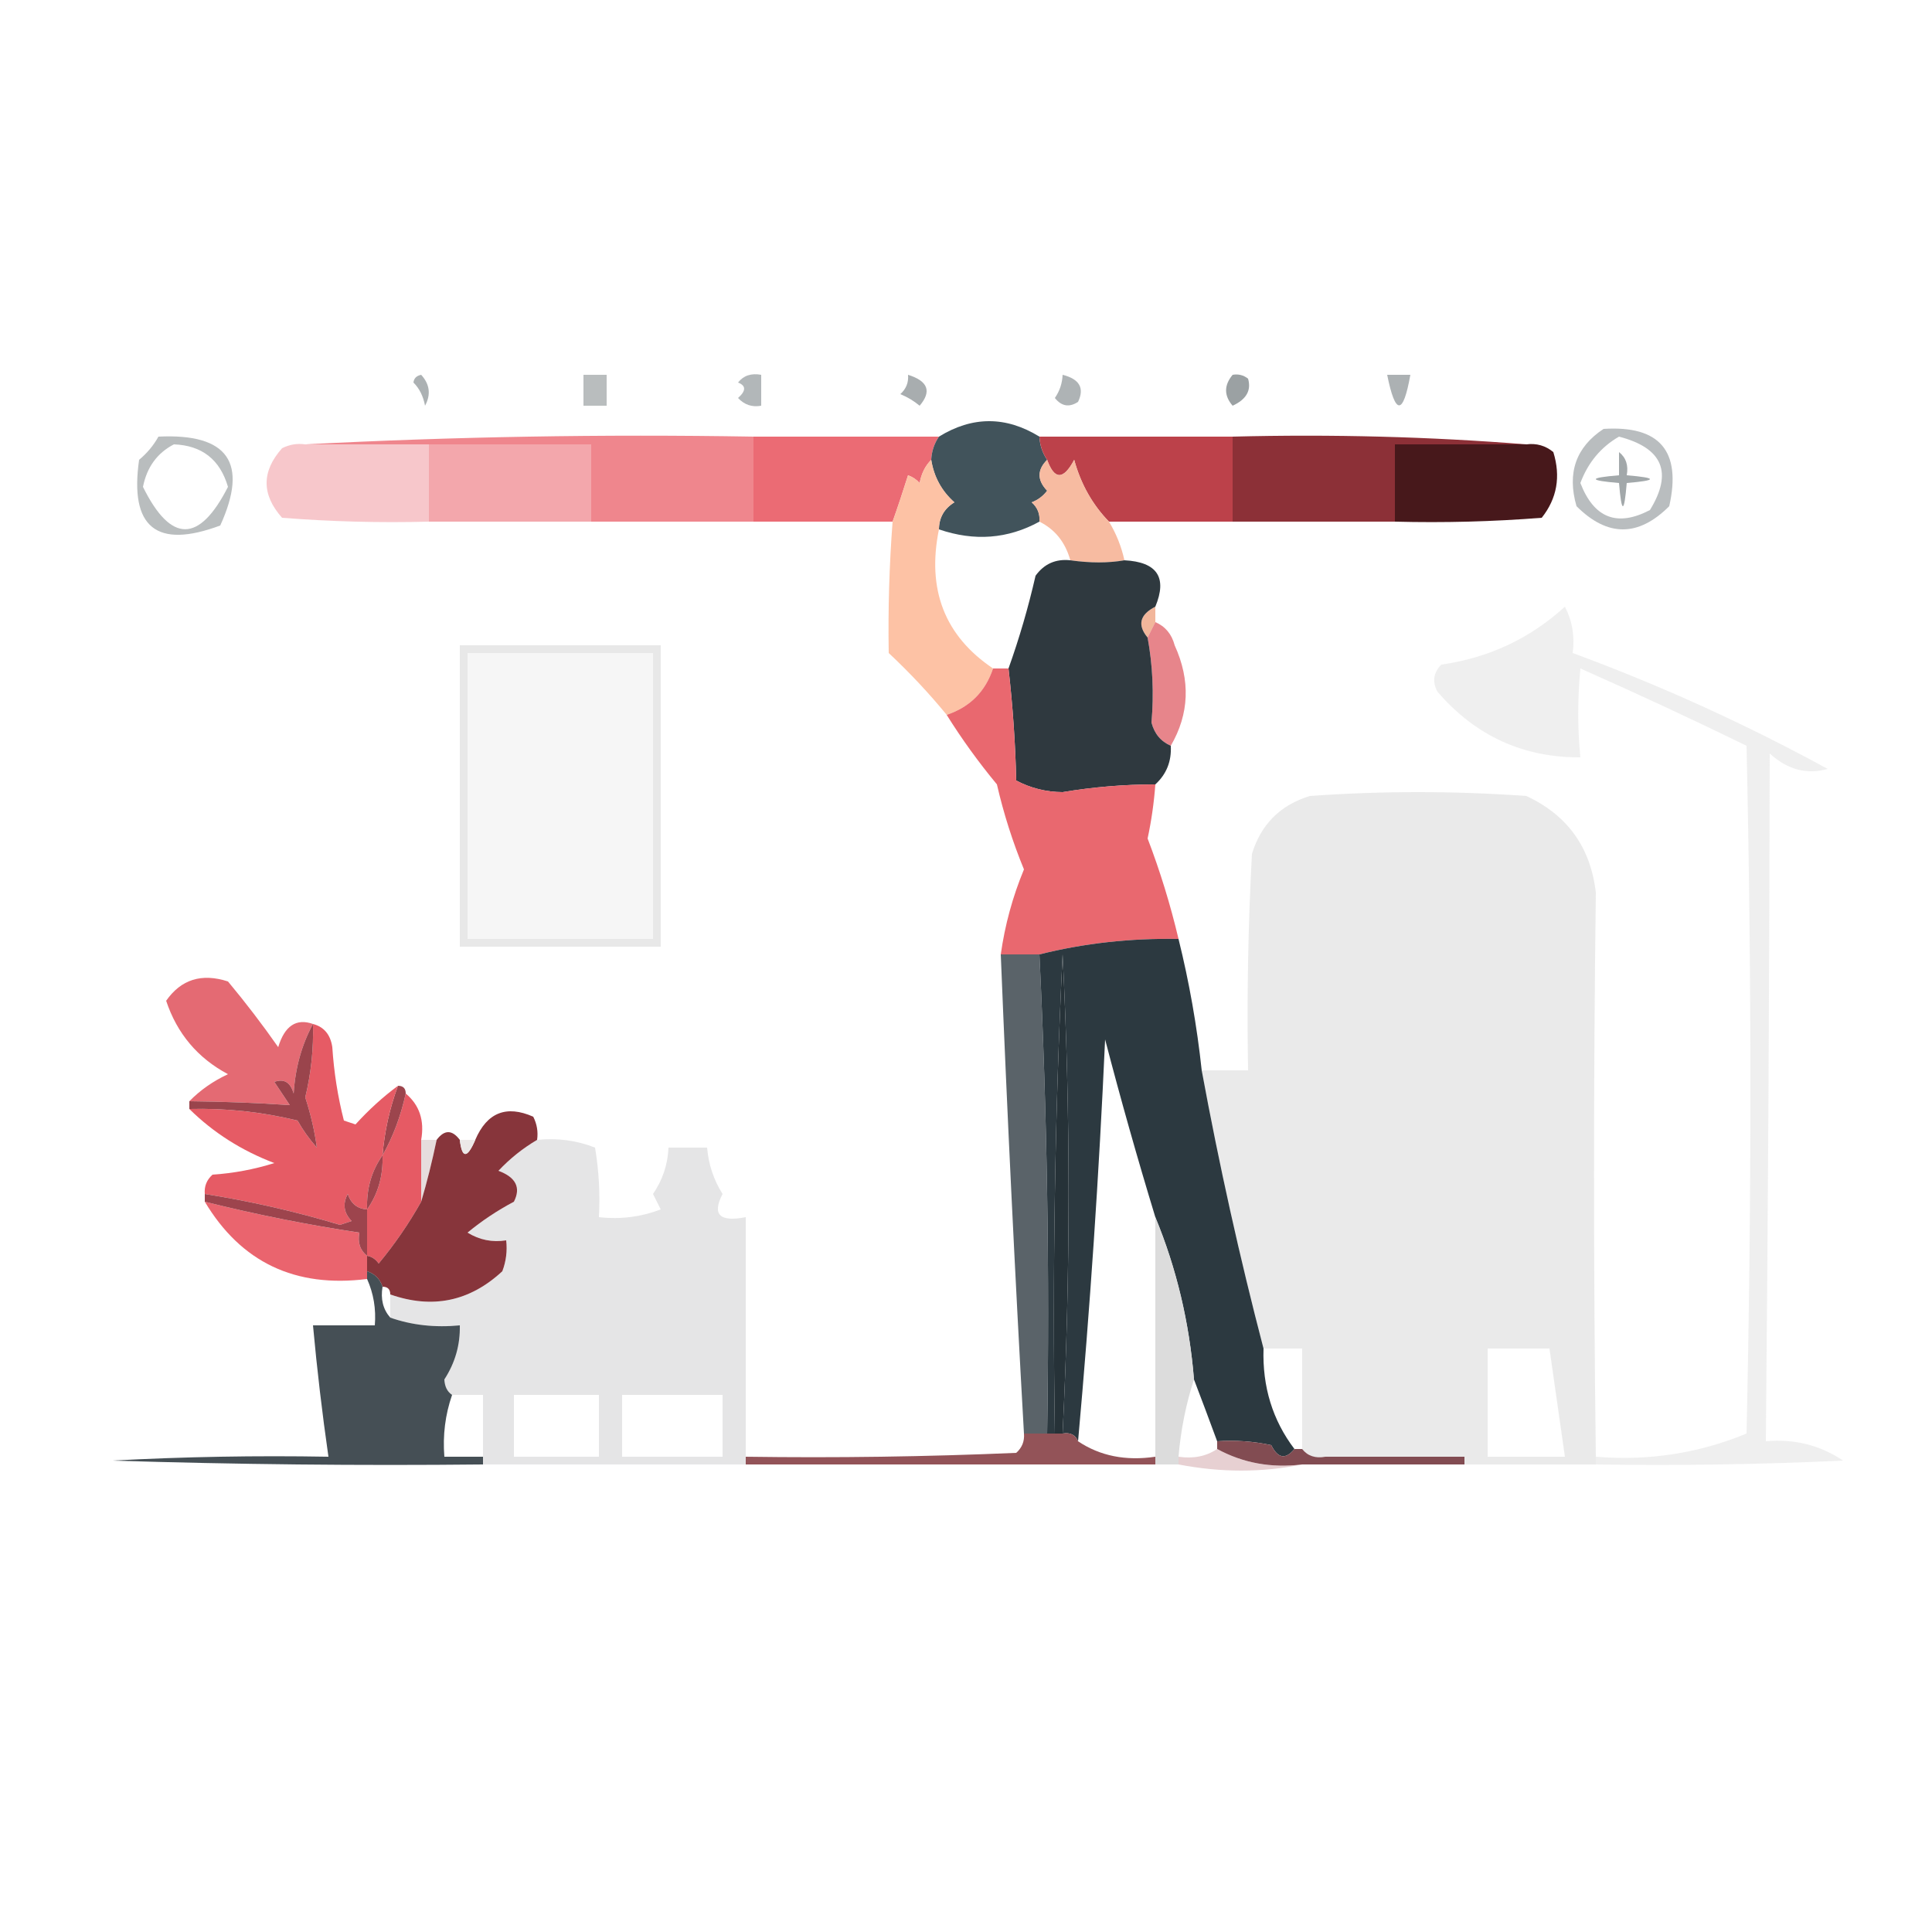 <?xml version="1.0" encoding="UTF-8"?>
<!DOCTYPE svg PUBLIC "-//W3C//DTD SVG 1.1//EN" "http://www.w3.org/Graphics/SVG/1.1/DTD/svg11.dtd">
<svg xmlns="http://www.w3.org/2000/svg" version="1.1" width="250px" height="250px" style="shape-rendering:geometricPrecision; text-rendering:geometricPrecision; image-rendering:optimizeQuality; fill-rule:evenodd; clip-rule:evenodd" xmlns:xlink="http://www.w3.org/1999/xlink">
<g><path style="opacity:0.376" fill="#253237" d="M 53.5,49.5 C 53.56,48.957 53.893,48.624 54.5,48.5C 55.614,49.723 55.781,51.056 55,52.5C 54.768,51.263 54.268,50.263 53.5,49.5 Z"/></g>
<g><path style="opacity:0.324" fill="#253237" d="M 75.5,48.5 C 76.5,48.5 77.5,48.5 78.5,48.5C 78.5,49.833 78.5,51.167 78.5,52.5C 77.5,52.5 76.5,52.5 75.5,52.5C 75.5,51.167 75.5,49.833 75.5,48.5 Z"/></g>
<g><path style="opacity:0.348" fill="#253237" d="M 95.5,49.5 C 96.209,48.596 97.209,48.263 98.5,48.5C 98.5,49.833 98.5,51.167 98.5,52.5C 97.325,52.719 96.325,52.386 95.5,51.5C 96.55,50.571 96.55,49.905 95.5,49.5 Z"/></g>
<g><path style="opacity:0.397" fill="#253237" d="M 117.5,48.5 C 120.087,49.307 120.587,50.641 119,52.5C 118.25,51.874 117.416,51.374 116.5,51C 117.252,50.329 117.586,49.496 117.5,48.5 Z"/></g>
<g><path style="opacity:0.371" fill="#253237" d="M 137.5,48.5 C 139.687,49.048 140.354,50.215 139.5,52C 138.365,52.749 137.365,52.583 136.5,51.5C 137.127,50.583 137.461,49.583 137.5,48.5 Z"/></g>
<g><path style="opacity:0.46" fill="#253237" d="M 159.5,48.5 C 160.239,48.369 160.906,48.536 161.5,49C 161.943,50.519 161.276,51.685 159.5,52.5C 158.374,51.192 158.374,49.858 159.5,48.5 Z"/></g>
<g><path style="opacity:0.376" fill="#253237" d="M 179.5,48.5 C 180.5,48.5 181.5,48.5 182.5,48.5C 181.562,53.767 180.562,53.767 179.5,48.5 Z"/></g>
<g><path style="opacity:0.317" fill="#253237" d="M 207.5,55.5 C 214.771,55.036 217.604,58.369 216,65.5C 212,69.5 208,69.5 204,65.5C 202.756,61.191 203.923,57.858 207.5,55.5 Z M 209.5,56.5 C 215.158,57.973 216.491,61.14 213.5,66C 209.258,68.217 206.258,67.05 204.5,62.5C 205.497,59.845 207.164,57.845 209.5,56.5 Z"/></g>
<g><path style="opacity:0.324" fill="#253237" d="M 20.5,56.5 C 29.523,56.062 32.189,59.895 28.5,68C 20.246,71.081 16.746,68.248 18,59.5C 19.045,58.627 19.878,57.627 20.5,56.5 Z M 22.5,57.5 C 26.14,57.637 28.473,59.47 29.5,63C 25.779,70.309 22.112,70.309 18.5,63C 19.007,60.455 20.341,58.621 22.5,57.5 Z"/></g>
<g><path style="opacity:0.935" fill="#ea626b" d="M 97.5,56.5 C 105.5,56.5 113.5,56.5 121.5,56.5C 120.89,57.391 120.557,58.391 120.5,59.5C 119.732,60.263 119.232,61.263 119,62.5C 118.586,62.043 118.086,61.709 117.5,61.5C 116.831,63.631 116.165,65.631 115.5,67.5C 109.5,67.5 103.5,67.5 97.5,67.5C 97.5,63.833 97.5,60.167 97.5,56.5 Z"/></g>
<g><path style="opacity:1" fill="#41535b" d="M 134.5,56.5 C 134.557,57.609 134.89,58.609 135.5,59.5C 134.193,60.802 134.193,62.135 135.5,63.5C 134.975,64.192 134.308,64.692 133.5,65C 134.252,65.671 134.586,66.504 134.5,67.5C 130.419,69.74 126.085,70.073 121.5,68.5C 121.511,66.983 122.177,65.816 123.5,65C 121.852,63.538 120.852,61.705 120.5,59.5C 120.557,58.391 120.89,57.391 121.5,56.5C 125.833,53.833 130.167,53.833 134.5,56.5 Z"/></g>
<g><path style="opacity:1" fill="#f7c7cb" d="M 39.5,57.5 C 44.833,57.5 50.167,57.5 55.5,57.5C 55.5,60.833 55.5,64.167 55.5,67.5C 49.158,67.666 42.825,67.499 36.5,67C 33.833,64 33.833,61 36.5,58C 37.448,57.517 38.448,57.35 39.5,57.5 Z"/></g>
<g><path style="opacity:1" fill="#f3a7ac" d="M 55.5,57.5 C 62.5,57.5 69.5,57.5 76.5,57.5C 76.5,60.833 76.5,64.167 76.5,67.5C 69.5,67.5 62.5,67.5 55.5,67.5C 55.5,64.167 55.5,60.833 55.5,57.5 Z"/></g>
<g><path style="opacity:0.997" fill="#ef868d" d="M 39.5,57.5 C 58.66,56.503 77.993,56.17 97.5,56.5C 97.5,60.167 97.5,63.833 97.5,67.5C 90.5,67.5 83.5,67.5 76.5,67.5C 76.5,64.167 76.5,60.833 76.5,57.5C 69.5,57.5 62.5,57.5 55.5,57.5C 50.167,57.5 44.833,57.5 39.5,57.5 Z"/></g>
<g><path style="opacity:1" fill="#bc414a" d="M 134.5,56.5 C 142.833,56.5 151.167,56.5 159.5,56.5C 159.5,60.167 159.5,63.833 159.5,67.5C 154.167,67.5 148.833,67.5 143.5,67.5C 141.36,65.299 139.86,62.633 139,59.5C 137.607,62.125 136.441,62.125 135.5,59.5C 134.89,58.609 134.557,57.609 134.5,56.5 Z"/></g>
<g><path style="opacity:1" fill="#8c3037" d="M 159.5,56.5 C 172.344,56.171 185.011,56.505 197.5,57.5C 191.833,57.5 186.167,57.5 180.5,57.5C 180.5,60.833 180.5,64.167 180.5,67.5C 173.5,67.5 166.5,67.5 159.5,67.5C 159.5,63.833 159.5,60.167 159.5,56.5 Z"/></g>
<g><path style="opacity:1" fill="#47181b" d="M 197.5,57.5 C 198.822,57.33 199.989,57.663 201,58.5C 201.978,61.669 201.478,64.503 199.5,67C 193.175,67.499 186.842,67.666 180.5,67.5C 180.5,64.167 180.5,60.833 180.5,57.5C 186.167,57.5 191.833,57.5 197.5,57.5 Z"/></g>
<g><path style="opacity:0.425" fill="#253237" d="M 209.5,58.5 C 210.404,59.209 210.737,60.209 210.5,61.5C 214.5,61.833 214.5,62.167 210.5,62.5C 210.167,66.5 209.833,66.5 209.5,62.5C 205.5,62.167 205.5,61.833 209.5,61.5C 209.5,60.5 209.5,59.5 209.5,58.5 Z"/></g>
<g><path style="opacity:0.897" fill="#fdbb9b" d="M 120.5,59.5 C 120.852,61.705 121.852,63.538 123.5,65C 122.177,65.816 121.511,66.983 121.5,68.5C 119.91,76.29 122.243,82.29 128.5,86.5C 127.5,89.5 125.5,91.5 122.5,92.5C 120.233,89.729 117.733,87.062 115,84.5C 114.905,78.843 115.072,73.176 115.5,67.5C 116.165,65.631 116.831,63.631 117.5,61.5C 118.086,61.709 118.586,62.043 119,62.5C 119.232,61.263 119.732,60.263 120.5,59.5 Z"/></g>
<g><path style="opacity:0.893" fill="#f6b396" d="M 135.5,59.5 C 136.441,62.125 137.607,62.125 139,59.5C 139.86,62.633 141.36,65.299 143.5,67.5C 144.441,69.049 145.107,70.716 145.5,72.5C 143.412,72.865 141.079,72.865 138.5,72.5C 137.855,70.174 136.522,68.507 134.5,67.5C 134.586,66.504 134.252,65.671 133.5,65C 134.308,64.692 134.975,64.192 135.5,63.5C 134.193,62.135 134.193,60.802 135.5,59.5 Z"/></g>
<g><path style="opacity:0.918" fill="#f1b093" d="M 149.5,78.5 C 149.5,79.167 149.5,79.833 149.5,80.5C 149.167,81.167 148.833,81.833 148.5,82.5C 147.147,80.872 147.481,79.538 149.5,78.5 Z"/></g>
<g><path style="opacity:0.745" fill="#df5c64" d="M 149.5,80.5 C 150.79,81.058 151.623,82.058 152,83.5C 154.066,88.042 153.899,92.375 151.5,96.5C 150.21,95.942 149.377,94.942 149,93.5C 149.327,89.761 149.16,86.094 148.5,82.5C 148.833,81.833 149.167,81.167 149.5,80.5 Z"/></g>
<g><path style="opacity:0.746" fill="#dfe0df" d="M 59.5,83.5 C 68.167,83.5 76.833,83.5 85.5,83.5C 85.5,96.5 85.5,109.5 85.5,122.5C 76.833,122.5 68.167,122.5 59.5,122.5C 59.5,109.5 59.5,96.5 59.5,83.5 Z"/></g>
<g><path style="opacity:0.517" fill="#e0e1e1" d="M 206.5,189.5 C 206.5,189.167 206.5,188.833 206.5,188.5C 213.3,189.062 219.8,188.062 226,185.5C 226.667,155.833 226.667,126.167 226,96.5C 218.909,93.038 211.742,89.705 204.5,86.5C 204.128,90.424 204.128,94.257 204.5,98C 197.08,98.042 190.914,95.209 186,89.5C 185.316,88.216 185.483,87.049 186.5,86C 192.662,85.12 197.995,82.62 202.5,78.5C 203.466,80.396 203.799,82.396 203.5,84.5C 214.896,88.699 225.896,93.699 236.5,99.5C 233.79,100.262 231.29,99.596 229,97.5C 228.953,127.148 228.787,156.814 228.5,186.5C 232.167,186.164 235.5,186.997 238.5,189C 227.839,189.5 217.172,189.667 206.5,189.5 Z"/></g>
<g><path style="opacity:1" fill="#f6f6f6" d="M 60.5,84.5 C 68.5,84.5 76.5,84.5 84.5,84.5C 84.5,96.833 84.5,109.167 84.5,121.5C 76.5,121.5 68.5,121.5 60.5,121.5C 60.5,109.167 60.5,96.833 60.5,84.5 Z"/></g>
<g><path style="opacity:1" fill="#2f393f" d="M 138.5,72.5 C 141.079,72.865 143.412,72.865 145.5,72.5C 149.738,72.72 151.072,74.72 149.5,78.5C 147.481,79.538 147.147,80.872 148.5,82.5C 149.16,86.094 149.327,89.761 149,93.5C 149.377,94.942 150.21,95.942 151.5,96.5C 151.608,98.514 150.942,100.18 149.5,101.5C 145.476,101.503 141.476,101.836 137.5,102.5C 135.366,102.485 133.366,101.985 131.5,101C 131.388,96.208 131.055,91.375 130.5,86.5C 131.895,82.6 133.062,78.6 134,74.5C 135.11,72.963 136.61,72.296 138.5,72.5 Z"/></g>
<g><path style="opacity:0.936" fill="#e75e66" d="M 128.5,86.5 C 129.167,86.5 129.833,86.5 130.5,86.5C 131.055,91.375 131.388,96.208 131.5,101C 133.366,101.985 135.366,102.485 137.5,102.5C 141.476,101.836 145.476,101.503 149.5,101.5C 149.33,103.848 148.997,106.182 148.5,108.5C 150.122,112.744 151.455,117.077 152.5,121.5C 146.274,121.388 140.274,122.054 134.5,123.5C 132.833,123.5 131.167,123.5 129.5,123.5C 130.03,119.715 131.03,116.048 132.5,112.5C 131.033,108.931 129.866,105.264 129,101.5C 126.615,98.621 124.448,95.621 122.5,92.5C 125.5,91.5 127.5,89.5 128.5,86.5 Z"/></g>
<g><path style="opacity:0.975" fill="#e9e9e9" d="M 206.5,188.5 C 206.5,188.833 206.5,189.167 206.5,189.5C 200.833,189.5 195.167,189.5 189.5,189.5C 189.5,189.167 189.5,188.833 189.5,188.5C 188.402,183.908 187.735,179.241 187.5,174.5C 182.833,174.5 178.167,174.5 173.5,174.5C 172.963,179.186 172.296,183.853 171.5,188.5C 170.209,188.737 169.209,188.404 168.5,187.5C 168.5,183.167 168.5,178.833 168.5,174.5C 166.833,174.5 165.167,174.5 163.5,174.5C 160.417,162.708 157.751,150.708 155.5,138.5C 157.5,138.5 159.5,138.5 161.5,138.5C 161.334,129.161 161.5,119.827 162,110.5C 163.167,106.667 165.667,104.167 169.5,103C 178.833,102.333 188.167,102.333 197.5,103C 202.821,105.468 205.821,109.635 206.5,115.5C 206.191,139.786 206.191,164.12 206.5,188.5 Z M 189.5,188.5 C 183.5,188.5 177.5,188.5 171.5,188.5C 172.296,183.853 172.963,179.186 173.5,174.5C 178.167,174.5 182.833,174.5 187.5,174.5C 187.735,179.241 188.402,183.908 189.5,188.5 Z M 192.5,174.5 C 195.167,174.5 197.833,174.5 200.5,174.5C 201.167,179.167 201.833,183.833 202.5,188.5C 199.167,188.5 195.833,188.5 192.5,188.5C 192.5,183.833 192.5,179.167 192.5,174.5 Z"/></g>
<g><path style="opacity:1" fill="#2c3940" d="M 152.5,121.5 C 153.885,127.091 154.885,132.757 155.5,138.5C 157.751,150.708 160.417,162.708 163.5,174.5C 163.341,179.446 164.675,183.78 167.5,187.5C 166.352,188.895 165.352,188.728 164.5,187C 162.19,186.503 159.857,186.337 157.5,186.5C 156.488,183.748 155.488,181.081 154.5,178.5C 153.903,171.117 152.236,164.117 149.5,157.5C 147.185,149.913 145.019,142.246 143,134.5C 142.213,152.016 141.046,169.349 139.5,186.5C 139.158,185.662 138.492,185.328 137.5,185.5C 138.532,164.616 138.532,143.949 137.5,123.5C 136.5,144.156 136.167,164.823 136.5,185.5C 136.167,185.5 135.833,185.5 135.5,185.5C 135.831,164.66 135.497,143.993 134.5,123.5C 140.274,122.054 146.274,121.388 152.5,121.5 Z"/></g>
<g><path style="opacity:0.763" fill="#28343b" d="M 129.5,123.5 C 131.167,123.5 132.833,123.5 134.5,123.5C 135.497,143.993 135.831,164.66 135.5,185.5C 134.5,185.5 133.5,185.5 132.5,185.5C 131.334,164.851 130.334,144.185 129.5,123.5 Z"/></g>
<g><path style="opacity:1" fill="#263238" d="M 137.5,185.5 C 137.167,185.5 136.833,185.5 136.5,185.5C 136.167,164.823 136.5,144.156 137.5,123.5C 138.532,143.949 138.532,164.616 137.5,185.5 Z"/></g>
<g><path style="opacity:0.843" fill="#df4e59" d="M 40.5,132.5 C 39.037,135.203 38.204,138.203 38,141.5C 37.577,140.044 36.744,139.544 35.5,140C 36.167,141 36.833,142 37.5,143C 33.226,142.709 28.893,142.543 24.5,142.5C 25.902,141.069 27.569,139.902 29.5,139C 25.577,136.909 22.911,133.742 21.5,129.5C 23.428,126.732 26.095,125.898 29.5,127C 31.788,129.743 33.955,132.577 36,135.5C 36.834,132.741 38.334,131.741 40.5,132.5 Z"/></g>
<g><path style="opacity:0.934" fill="#e54f5a" d="M 52.5,141.5 C 54.28,142.99 54.947,144.99 54.5,147.5C 54.5,150.167 54.5,152.833 54.5,155.5C 52.923,158.312 51.09,160.978 49,163.5C 48.617,162.944 48.117,162.611 47.5,162.5C 47.5,160.5 47.5,158.5 47.5,156.5C 48.924,154.485 49.59,152.152 49.5,149.5C 50.871,147.064 51.871,144.397 52.5,141.5 Z"/></g>
<g><path style="opacity:1" fill="#9c454d" d="M 51.5,140.5 C 52.167,140.5 52.5,140.833 52.5,141.5C 51.871,144.397 50.871,147.064 49.5,149.5C 49.756,146.402 50.422,143.402 51.5,140.5 Z"/></g>
<g><path style="opacity:0.927" fill="#e44f5a" d="M 40.5,132.5 C 41.931,132.881 42.764,133.881 43,135.5C 43.212,138.758 43.712,141.924 44.5,145C 45,145.167 45.5,145.333 46,145.5C 47.729,143.599 49.562,141.932 51.5,140.5C 50.422,143.402 49.756,146.402 49.5,149.5C 48.076,151.515 47.41,153.848 47.5,156.5C 46.25,156.423 45.417,155.756 45,154.5C 44.316,155.784 44.483,156.951 45.5,158C 45,158.167 44.5,158.333 44,158.5C 38.243,156.769 32.41,155.435 26.5,154.5C 26.414,153.504 26.748,152.671 27.5,152C 30.226,151.818 32.893,151.318 35.5,150.5C 31.27,148.894 27.603,146.561 24.5,143.5C 29.232,143.378 33.898,143.878 38.5,145C 39.211,146.255 40.044,147.421 41,148.5C 40.718,146.384 40.218,144.217 39.5,142C 40.256,138.875 40.589,135.709 40.5,132.5 Z"/></g>
<g><path style="opacity:1" fill="#9a444c" d="M 40.5,132.5 C 40.589,135.709 40.256,138.875 39.5,142C 40.218,144.217 40.718,146.384 41,148.5C 40.044,147.421 39.211,146.255 38.5,145C 33.898,143.878 29.232,143.378 24.5,143.5C 24.5,143.167 24.5,142.833 24.5,142.5C 28.893,142.543 33.226,142.709 37.5,143C 36.833,142 36.167,141 35.5,140C 36.744,139.544 37.577,140.044 38,141.5C 38.204,138.203 39.037,135.203 40.5,132.5 Z"/></g>
<g><path style="opacity:1" fill="#e6dddd" d="M 54.5,147.5 C 55.167,147.5 55.833,147.5 56.5,147.5C 55.922,150.28 55.255,152.947 54.5,155.5C 54.5,152.833 54.5,150.167 54.5,147.5 Z"/></g>
<g><path style="opacity:1" fill="#9d444d" d="M 49.5,149.5 C 49.59,152.152 48.924,154.485 47.5,156.5C 47.41,153.848 48.076,151.515 49.5,149.5 Z"/></g>
<g><path style="opacity:0.878" fill="#e74f5a" d="M 26.5,155.5 C 33.105,157.151 39.771,158.485 46.5,159.5C 46.263,160.791 46.596,161.791 47.5,162.5C 47.5,163.167 47.5,163.833 47.5,164.5C 47.5,164.833 47.5,165.167 47.5,165.5C 38.187,166.675 31.187,163.341 26.5,155.5 Z"/></g>
<g><path style="opacity:1" fill="#9d444d" d="M 26.5,155.5 C 26.5,155.167 26.5,154.833 26.5,154.5C 32.41,155.435 38.243,156.769 44,158.5C 44.5,158.333 45,158.167 45.5,158C 44.483,156.951 44.316,155.784 45,154.5C 45.417,155.756 46.25,156.423 47.5,156.5C 47.5,158.5 47.5,160.5 47.5,162.5C 46.596,161.791 46.263,160.791 46.5,159.5C 39.771,158.485 33.105,157.151 26.5,155.5 Z"/></g>
<g><path style="opacity:0.957" fill="#e3e3e4" d="M 69.5,147.5 C 72.119,147.232 74.619,147.565 77,148.5C 77.498,151.482 77.665,154.482 77.5,157.5C 80.247,157.813 82.913,157.48 85.5,156.5C 85.167,155.833 84.833,155.167 84.5,154.5C 85.747,152.677 86.414,150.677 86.5,148.5C 88.167,148.5 89.833,148.5 91.5,148.5C 91.682,150.675 92.349,152.675 93.5,154.5C 92.112,157.165 93.112,158.165 96.5,157.5C 96.5,167.833 96.5,178.167 96.5,188.5C 96.5,188.833 96.5,189.167 96.5,189.5C 85.167,189.5 73.833,189.5 62.5,189.5C 62.5,189.167 62.5,188.833 62.5,188.5C 62.5,185.833 62.5,183.167 62.5,180.5C 61.167,180.5 59.833,180.5 58.5,180.5C 57.876,180.083 57.543,179.416 57.5,178.5C 58.894,176.354 59.56,174.021 59.5,171.5C 56.287,171.81 53.287,171.477 50.5,170.5C 50.5,169.5 50.5,168.5 50.5,167.5C 55.946,169.413 60.779,168.413 65,164.5C 65.49,163.207 65.657,161.873 65.5,160.5C 63.712,160.785 62.045,160.452 60.5,159.5C 62.322,157.99 64.322,156.657 66.5,155.5C 67.429,153.678 66.762,152.345 64.5,151.5C 65.975,149.929 67.642,148.595 69.5,147.5 Z M 66.5,180.5 C 70.167,180.5 73.833,180.5 77.5,180.5C 77.5,183.167 77.5,185.833 77.5,188.5C 73.833,188.5 70.167,188.5 66.5,188.5C 66.5,185.833 66.5,183.167 66.5,180.5 Z M 80.5,180.5 C 84.833,180.5 89.167,180.5 93.5,180.5C 93.5,183.167 93.5,185.833 93.5,188.5C 89.167,188.5 84.833,188.5 80.5,188.5C 80.5,185.833 80.5,183.167 80.5,180.5 Z"/></g>
<g><path style="opacity:0.92" fill="#d9d9d9" d="M 149.5,157.5 C 152.236,164.117 153.903,171.117 154.5,178.5C 153.454,181.728 152.788,185.061 152.5,188.5C 152.5,188.833 152.5,189.167 152.5,189.5C 151.5,189.5 150.5,189.5 149.5,189.5C 149.5,189.167 149.5,188.833 149.5,188.5C 149.5,178.167 149.5,167.833 149.5,157.5 Z"/></g>
<g><path style="opacity:1" fill="#87353b" d="M 69.5,147.5 C 67.642,148.595 65.975,149.929 64.5,151.5C 66.762,152.345 67.429,153.678 66.5,155.5C 64.322,156.657 62.322,157.99 60.5,159.5C 62.045,160.452 63.712,160.785 65.5,160.5C 65.657,161.873 65.49,163.207 65,164.5C 60.779,168.413 55.946,169.413 50.5,167.5C 50.5,166.833 50.167,166.5 49.5,166.5C 49.167,165.5 48.5,164.833 47.5,164.5C 47.5,163.833 47.5,163.167 47.5,162.5C 48.117,162.611 48.617,162.944 49,163.5C 51.09,160.978 52.923,158.312 54.5,155.5C 55.255,152.947 55.922,150.28 56.5,147.5C 57.5,146.167 58.5,146.167 59.5,147.5C 59.786,149.933 60.452,149.933 61.5,147.5C 63.016,143.96 65.516,142.96 69,144.5C 69.483,145.448 69.65,146.448 69.5,147.5 Z"/></g>
<g><path style="opacity:1" fill="#ece8e8" d="M 59.5,147.5 C 60.167,147.5 60.833,147.5 61.5,147.5C 60.452,149.933 59.786,149.933 59.5,147.5 Z"/></g>
<g><path style="opacity:0.858" fill="#273339" d="M 47.5,164.5 C 48.5,164.833 49.167,165.5 49.5,166.5C 49.232,168.099 49.566,169.432 50.5,170.5C 53.287,171.477 56.287,171.81 59.5,171.5C 59.56,174.021 58.894,176.354 57.5,178.5C 57.543,179.416 57.876,180.083 58.5,180.5C 57.612,183.054 57.279,185.721 57.5,188.5C 59.167,188.5 60.833,188.5 62.5,188.5C 62.5,188.833 62.5,189.167 62.5,189.5C 46.496,189.667 30.497,189.5 14.5,189C 23.827,188.5 33.161,188.334 42.5,188.5C 41.688,182.856 41.021,177.19 40.5,171.5C 43.167,171.5 45.833,171.5 48.5,171.5C 48.675,169.379 48.341,167.379 47.5,165.5C 47.5,165.167 47.5,164.833 47.5,164.5 Z"/></g>
<g><path style="opacity:1" fill="#935358" d="M 132.5,185.5 C 133.5,185.5 134.5,185.5 135.5,185.5C 135.833,185.5 136.167,185.5 136.5,185.5C 136.833,185.5 137.167,185.5 137.5,185.5C 138.492,185.328 139.158,185.662 139.5,186.5C 142.337,188.402 145.671,189.069 149.5,188.5C 149.5,188.833 149.5,189.167 149.5,189.5C 131.833,189.5 114.167,189.5 96.5,189.5C 96.5,189.167 96.5,188.833 96.5,188.5C 108.171,188.667 119.838,188.5 131.5,188C 132.252,187.329 132.586,186.496 132.5,185.5 Z"/></g>
<g><path style="opacity:1" fill="#824c52" d="M 157.5,187.5 C 157.5,187.167 157.5,186.833 157.5,186.5C 159.857,186.337 162.19,186.503 164.5,187C 165.352,188.728 166.352,188.895 167.5,187.5C 167.833,187.5 168.167,187.5 168.5,187.5C 169.209,188.404 170.209,188.737 171.5,188.5C 177.5,188.5 183.5,188.5 189.5,188.5C 189.5,188.833 189.5,189.167 189.5,189.5C 182.5,189.5 175.5,189.5 168.5,189.5C 164.513,189.99 160.846,189.324 157.5,187.5 Z"/></g>
<g><path style="opacity:0.361" fill="#bd7d82" d="M 157.5,187.5 C 160.846,189.324 164.513,189.99 168.5,189.5C 163.325,190.559 157.991,190.559 152.5,189.5C 152.5,189.167 152.5,188.833 152.5,188.5C 154.415,188.784 156.081,188.451 157.5,187.5 Z"/></g>
</svg>
